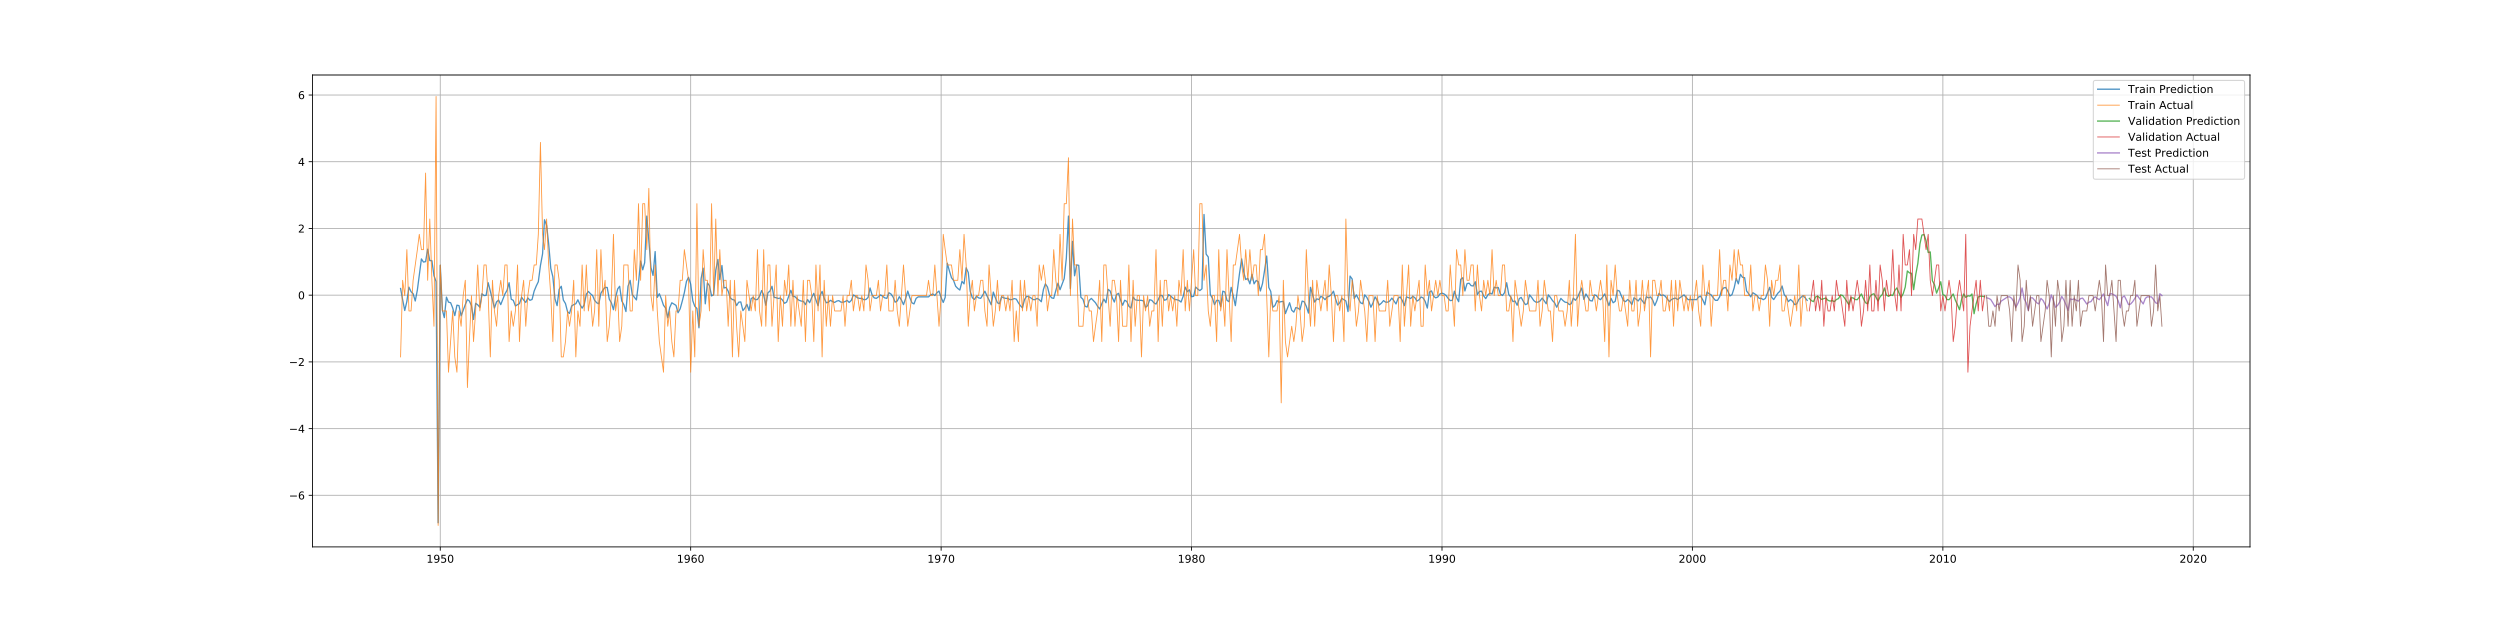 <?xml version="1.0" encoding="utf-8" standalone="no"?>
<!DOCTYPE svg PUBLIC "-//W3C//DTD SVG 1.1//EN"
  "http://www.w3.org/Graphics/SVG/1.1/DTD/svg11.dtd">
<!-- Created with matplotlib (https://matplotlib.org/) -->
<svg height="576pt" version="1.1" viewBox="0 0 2304 576" width="2304pt" xmlns="http://www.w3.org/2000/svg" xmlns:xlink="http://www.w3.org/1999/xlink">
 <defs>
  <style type="text/css">
*{stroke-linecap:butt;stroke-linejoin:round;}
  </style>
 </defs>
 <g id="figure_1">
  <g id="patch_1">
   <path d="M 0 576 
L 2304 576 
L 2304 0 
L 0 0 
z
" style="fill:#ffffff;"/>
  </g>
  <g id="axes_1">
   <g id="patch_2">
    <path d="M 288 504 
L 2073.6 504 
L 2073.6 69.12 
L 288 69.12 
z
" style="fill:#ffffff;"/>
   </g>
   <g id="matplotlib.axis_1">
    <g id="xtick_1">
     <g id="line2d_1">
      <path clip-path="url(#p593c16f614)" d="M 405.75 504 
L 405.75 69.12 
" style="fill:none;stroke:#b0b0b0;stroke-linecap:square;stroke-width:0.8;"/>
     </g>
     <g id="line2d_2">
      <defs>
       <path d="M 0 0 
L 0 3.5 
" id="mdedaa74d44" style="stroke:#000000;stroke-width:0.8;"/>
      </defs>
      <g>
       <use style="stroke:#000000;stroke-width:0.8;" x="405.75" xlink:href="#mdedaa74d44" y="504"/>
      </g>
     </g>
     <g id="text_1">
      <!-- 1950 -->
      <defs>
       <path d="M 12.406 8.297 
L 28.516 8.297 
L 28.516 63.922 
L 10.984 60.406 
L 10.984 69.391 
L 28.422 72.906 
L 38.281 72.906 
L 38.281 8.297 
L 54.391 8.297 
L 54.391 0 
L 12.406 0 
z
" id="DejaVuSans-49"/>
       <path d="M 10.984 1.516 
L 10.984 10.5 
Q 14.703 8.734 18.5 7.812 
Q 22.312 6.891 25.984 6.891 
Q 35.75 6.891 40.891 13.453 
Q 46.047 20.016 46.781 33.406 
Q 43.953 29.203 39.594 26.953 
Q 35.25 24.703 29.984 24.703 
Q 19.047 24.703 12.672 31.312 
Q 6.297 37.938 6.297 49.422 
Q 6.297 60.641 12.938 67.422 
Q 19.578 74.219 30.609 74.219 
Q 43.266 74.219 49.922 64.516 
Q 56.594 54.828 56.594 36.375 
Q 56.594 19.141 48.406 8.859 
Q 40.234 -1.422 26.422 -1.422 
Q 22.703 -1.422 18.891 -0.688 
Q 15.094 0.047 10.984 1.516 
z
M 30.609 32.422 
Q 37.25 32.422 41.125 36.953 
Q 45.016 41.5 45.016 49.422 
Q 45.016 57.281 41.125 61.844 
Q 37.25 66.406 30.609 66.406 
Q 23.969 66.406 20.094 61.844 
Q 16.219 57.281 16.219 49.422 
Q 16.219 41.5 20.094 36.953 
Q 23.969 32.422 30.609 32.422 
z
" id="DejaVuSans-57"/>
       <path d="M 10.797 72.906 
L 49.516 72.906 
L 49.516 64.594 
L 19.828 64.594 
L 19.828 46.734 
Q 21.969 47.469 24.109 47.828 
Q 26.266 48.188 28.422 48.188 
Q 40.625 48.188 47.75 41.5 
Q 54.891 34.812 54.891 23.391 
Q 54.891 11.625 47.562 5.094 
Q 40.234 -1.422 26.906 -1.422 
Q 22.312 -1.422 17.547 -0.641 
Q 12.797 0.141 7.719 1.703 
L 7.719 11.625 
Q 12.109 9.234 16.797 8.062 
Q 21.484 6.891 26.703 6.891 
Q 35.156 6.891 40.078 11.328 
Q 45.016 15.766 45.016 23.391 
Q 45.016 31 40.078 35.438 
Q 35.156 39.891 26.703 39.891 
Q 22.75 39.891 18.812 39.016 
Q 14.891 38.141 10.797 36.281 
z
" id="DejaVuSans-53"/>
       <path d="M 31.781 66.406 
Q 24.172 66.406 20.328 58.906 
Q 16.5 51.422 16.5 36.375 
Q 16.5 21.391 20.328 13.891 
Q 24.172 6.391 31.781 6.391 
Q 39.453 6.391 43.281 13.891 
Q 47.125 21.391 47.125 36.375 
Q 47.125 51.422 43.281 58.906 
Q 39.453 66.406 31.781 66.406 
z
M 31.781 74.219 
Q 44.047 74.219 50.516 64.516 
Q 56.984 54.828 56.984 36.375 
Q 56.984 17.969 50.516 8.266 
Q 44.047 -1.422 31.781 -1.422 
Q 19.531 -1.422 13.062 8.266 
Q 6.594 17.969 6.594 36.375 
Q 6.594 54.828 13.062 64.516 
Q 19.531 74.219 31.781 74.219 
z
" id="DejaVuSans-48"/>
      </defs>
      <g transform="translate(393.025 518.598)scale(0.1 -0.1)">
       <use xlink:href="#DejaVuSans-49"/>
       <use x="63.623" xlink:href="#DejaVuSans-57"/>
       <use x="127.246" xlink:href="#DejaVuSans-53"/>
       <use x="190.869" xlink:href="#DejaVuSans-48"/>
      </g>
     </g>
    </g>
    <g id="xtick_2">
     <g id="line2d_3">
      <path clip-path="url(#p593c16f614)" d="M 636.518 504 
L 636.518 69.12 
" style="fill:none;stroke:#b0b0b0;stroke-linecap:square;stroke-width:0.8;"/>
     </g>
     <g id="line2d_4">
      <g>
       <use style="stroke:#000000;stroke-width:0.8;" x="636.518" xlink:href="#mdedaa74d44" y="504"/>
      </g>
     </g>
     <g id="text_2">
      <!-- 1960 -->
      <defs>
       <path d="M 33.016 40.375 
Q 26.375 40.375 22.484 35.828 
Q 18.609 31.297 18.609 23.391 
Q 18.609 15.531 22.484 10.953 
Q 26.375 6.391 33.016 6.391 
Q 39.656 6.391 43.531 10.953 
Q 47.406 15.531 47.406 23.391 
Q 47.406 31.297 43.531 35.828 
Q 39.656 40.375 33.016 40.375 
z
M 52.594 71.297 
L 52.594 62.312 
Q 48.875 64.062 45.094 64.984 
Q 41.312 65.922 37.594 65.922 
Q 27.828 65.922 22.672 59.328 
Q 17.531 52.734 16.797 39.406 
Q 19.672 43.656 24.016 45.922 
Q 28.375 48.188 33.594 48.188 
Q 44.578 48.188 50.953 41.516 
Q 57.328 34.859 57.328 23.391 
Q 57.328 12.156 50.688 5.359 
Q 44.047 -1.422 33.016 -1.422 
Q 20.359 -1.422 13.672 8.266 
Q 6.984 17.969 6.984 36.375 
Q 6.984 53.656 15.188 63.938 
Q 23.391 74.219 37.203 74.219 
Q 40.922 74.219 44.703 73.484 
Q 48.484 72.75 52.594 71.297 
z
" id="DejaVuSans-54"/>
      </defs>
      <g transform="translate(623.793 518.598)scale(0.1 -0.1)">
       <use xlink:href="#DejaVuSans-49"/>
       <use x="63.623" xlink:href="#DejaVuSans-57"/>
       <use x="127.246" xlink:href="#DejaVuSans-54"/>
       <use x="190.869" xlink:href="#DejaVuSans-48"/>
      </g>
     </g>
    </g>
    <g id="xtick_3">
     <g id="line2d_5">
      <path clip-path="url(#p593c16f614)" d="M 867.349 504 
L 867.349 69.12 
" style="fill:none;stroke:#b0b0b0;stroke-linecap:square;stroke-width:0.8;"/>
     </g>
     <g id="line2d_6">
      <g>
       <use style="stroke:#000000;stroke-width:0.8;" x="867.349" xlink:href="#mdedaa74d44" y="504"/>
      </g>
     </g>
     <g id="text_3">
      <!-- 1970 -->
      <defs>
       <path d="M 8.203 72.906 
L 55.078 72.906 
L 55.078 68.703 
L 28.609 0 
L 18.312 0 
L 43.219 64.594 
L 8.203 64.594 
z
" id="DejaVuSans-55"/>
      </defs>
      <g transform="translate(854.624 518.598)scale(0.1 -0.1)">
       <use xlink:href="#DejaVuSans-49"/>
       <use x="63.623" xlink:href="#DejaVuSans-57"/>
       <use x="127.246" xlink:href="#DejaVuSans-55"/>
       <use x="190.869" xlink:href="#DejaVuSans-48"/>
      </g>
     </g>
    </g>
    <g id="xtick_4">
     <g id="line2d_7">
      <path clip-path="url(#p593c16f614)" d="M 1098.117 504 
L 1098.117 69.12 
" style="fill:none;stroke:#b0b0b0;stroke-linecap:square;stroke-width:0.8;"/>
     </g>
     <g id="line2d_8">
      <g>
       <use style="stroke:#000000;stroke-width:0.8;" x="1098.117" xlink:href="#mdedaa74d44" y="504"/>
      </g>
     </g>
     <g id="text_4">
      <!-- 1980 -->
      <defs>
       <path d="M 31.781 34.625 
Q 24.75 34.625 20.719 30.859 
Q 16.703 27.094 16.703 20.516 
Q 16.703 13.922 20.719 10.156 
Q 24.75 6.391 31.781 6.391 
Q 38.812 6.391 42.859 10.172 
Q 46.922 13.969 46.922 20.516 
Q 46.922 27.094 42.891 30.859 
Q 38.875 34.625 31.781 34.625 
z
M 21.922 38.812 
Q 15.578 40.375 12.031 44.719 
Q 8.5 49.078 8.5 55.328 
Q 8.5 64.062 14.719 69.141 
Q 20.953 74.219 31.781 74.219 
Q 42.672 74.219 48.875 69.141 
Q 55.078 64.062 55.078 55.328 
Q 55.078 49.078 51.531 44.719 
Q 48 40.375 41.703 38.812 
Q 48.828 37.156 52.797 32.312 
Q 56.781 27.484 56.781 20.516 
Q 56.781 9.906 50.312 4.234 
Q 43.844 -1.422 31.781 -1.422 
Q 19.734 -1.422 13.25 4.234 
Q 6.781 9.906 6.781 20.516 
Q 6.781 27.484 10.781 32.312 
Q 14.797 37.156 21.922 38.812 
z
M 18.312 54.391 
Q 18.312 48.734 21.844 45.562 
Q 25.391 42.391 31.781 42.391 
Q 38.141 42.391 41.719 45.562 
Q 45.312 48.734 45.312 54.391 
Q 45.312 60.062 41.719 63.234 
Q 38.141 66.406 31.781 66.406 
Q 25.391 66.406 21.844 63.234 
Q 18.312 60.062 18.312 54.391 
z
" id="DejaVuSans-56"/>
      </defs>
      <g transform="translate(1085.392 518.598)scale(0.1 -0.1)">
       <use xlink:href="#DejaVuSans-49"/>
       <use x="63.623" xlink:href="#DejaVuSans-57"/>
       <use x="127.246" xlink:href="#DejaVuSans-56"/>
       <use x="190.869" xlink:href="#DejaVuSans-48"/>
      </g>
     </g>
    </g>
    <g id="xtick_5">
     <g id="line2d_9">
      <path clip-path="url(#p593c16f614)" d="M 1328.948 504 
L 1328.948 69.12 
" style="fill:none;stroke:#b0b0b0;stroke-linecap:square;stroke-width:0.8;"/>
     </g>
     <g id="line2d_10">
      <g>
       <use style="stroke:#000000;stroke-width:0.8;" x="1328.948" xlink:href="#mdedaa74d44" y="504"/>
      </g>
     </g>
     <g id="text_5">
      <!-- 1990 -->
      <g transform="translate(1316.223 518.598)scale(0.1 -0.1)">
       <use xlink:href="#DejaVuSans-49"/>
       <use x="63.623" xlink:href="#DejaVuSans-57"/>
       <use x="127.246" xlink:href="#DejaVuSans-57"/>
       <use x="190.869" xlink:href="#DejaVuSans-48"/>
      </g>
     </g>
    </g>
    <g id="xtick_6">
     <g id="line2d_11">
      <path clip-path="url(#p593c16f614)" d="M 1559.715 504 
L 1559.715 69.12 
" style="fill:none;stroke:#b0b0b0;stroke-linecap:square;stroke-width:0.8;"/>
     </g>
     <g id="line2d_12">
      <g>
       <use style="stroke:#000000;stroke-width:0.8;" x="1559.715" xlink:href="#mdedaa74d44" y="504"/>
      </g>
     </g>
     <g id="text_6">
      <!-- 2000 -->
      <defs>
       <path d="M 19.188 8.297 
L 53.609 8.297 
L 53.609 0 
L 7.328 0 
L 7.328 8.297 
Q 12.938 14.109 22.625 23.891 
Q 32.328 33.688 34.812 36.531 
Q 39.547 41.844 41.422 45.531 
Q 43.312 49.219 43.312 52.781 
Q 43.312 58.594 39.234 62.25 
Q 35.156 65.922 28.609 65.922 
Q 23.969 65.922 18.812 64.312 
Q 13.672 62.703 7.812 59.422 
L 7.812 69.391 
Q 13.766 71.781 18.938 73 
Q 24.125 74.219 28.422 74.219 
Q 39.75 74.219 46.484 68.547 
Q 53.219 62.891 53.219 53.422 
Q 53.219 48.922 51.531 44.891 
Q 49.859 40.875 45.406 35.406 
Q 44.188 33.984 37.641 27.219 
Q 31.109 20.453 19.188 8.297 
z
" id="DejaVuSans-50"/>
      </defs>
      <g transform="translate(1546.99 518.598)scale(0.1 -0.1)">
       <use xlink:href="#DejaVuSans-50"/>
       <use x="63.623" xlink:href="#DejaVuSans-48"/>
       <use x="127.246" xlink:href="#DejaVuSans-48"/>
       <use x="190.869" xlink:href="#DejaVuSans-48"/>
      </g>
     </g>
    </g>
    <g id="xtick_7">
     <g id="line2d_13">
      <path clip-path="url(#p593c16f614)" d="M 1790.546 504 
L 1790.546 69.12 
" style="fill:none;stroke:#b0b0b0;stroke-linecap:square;stroke-width:0.8;"/>
     </g>
     <g id="line2d_14">
      <g>
       <use style="stroke:#000000;stroke-width:0.8;" x="1790.546" xlink:href="#mdedaa74d44" y="504"/>
      </g>
     </g>
     <g id="text_7">
      <!-- 2010 -->
      <g transform="translate(1777.821 518.598)scale(0.1 -0.1)">
       <use xlink:href="#DejaVuSans-50"/>
       <use x="63.623" xlink:href="#DejaVuSans-48"/>
       <use x="127.246" xlink:href="#DejaVuSans-49"/>
       <use x="190.869" xlink:href="#DejaVuSans-48"/>
      </g>
     </g>
    </g>
    <g id="xtick_8">
     <g id="line2d_15">
      <path clip-path="url(#p593c16f614)" d="M 2021.314 504 
L 2021.314 69.12 
" style="fill:none;stroke:#b0b0b0;stroke-linecap:square;stroke-width:0.8;"/>
     </g>
     <g id="line2d_16">
      <g>
       <use style="stroke:#000000;stroke-width:0.8;" x="2021.314" xlink:href="#mdedaa74d44" y="504"/>
      </g>
     </g>
     <g id="text_8">
      <!-- 2020 -->
      <g transform="translate(2008.589 518.598)scale(0.1 -0.1)">
       <use xlink:href="#DejaVuSans-50"/>
       <use x="63.623" xlink:href="#DejaVuSans-48"/>
       <use x="127.246" xlink:href="#DejaVuSans-50"/>
       <use x="190.869" xlink:href="#DejaVuSans-48"/>
      </g>
     </g>
    </g>
   </g>
   <g id="matplotlib.axis_2">
    <g id="ytick_1">
     <g id="line2d_17">
      <path clip-path="url(#p593c16f614)" d="M 288 456.494 
L 2073.6 456.494 
" style="fill:none;stroke:#b0b0b0;stroke-linecap:square;stroke-width:0.8;"/>
     </g>
     <g id="line2d_18">
      <defs>
       <path d="M 0 0 
L -3.5 0 
" id="m5a05f356fc" style="stroke:#000000;stroke-width:0.8;"/>
      </defs>
      <g>
       <use style="stroke:#000000;stroke-width:0.8;" x="288" xlink:href="#m5a05f356fc" y="456.494"/>
      </g>
     </g>
     <g id="text_9">
      <!-- −6 -->
      <defs>
       <path d="M 10.594 35.5 
L 73.188 35.5 
L 73.188 27.203 
L 10.594 27.203 
z
" id="DejaVuSans-8722"/>
      </defs>
      <g transform="translate(266.258 460.293)scale(0.1 -0.1)">
       <use xlink:href="#DejaVuSans-8722"/>
       <use x="83.789" xlink:href="#DejaVuSans-54"/>
      </g>
     </g>
    </g>
    <g id="ytick_2">
     <g id="line2d_19">
      <path clip-path="url(#p593c16f614)" d="M 288 395.004 
L 2073.6 395.004 
" style="fill:none;stroke:#b0b0b0;stroke-linecap:square;stroke-width:0.8;"/>
     </g>
     <g id="line2d_20">
      <g>
       <use style="stroke:#000000;stroke-width:0.8;" x="288" xlink:href="#m5a05f356fc" y="395.004"/>
      </g>
     </g>
     <g id="text_10">
      <!-- −4 -->
      <defs>
       <path d="M 37.797 64.312 
L 12.891 25.391 
L 37.797 25.391 
z
M 35.203 72.906 
L 47.609 72.906 
L 47.609 25.391 
L 58.016 25.391 
L 58.016 17.188 
L 47.609 17.188 
L 47.609 0 
L 37.797 0 
L 37.797 17.188 
L 4.891 17.188 
L 4.891 26.703 
z
" id="DejaVuSans-52"/>
      </defs>
      <g transform="translate(266.258 398.803)scale(0.1 -0.1)">
       <use xlink:href="#DejaVuSans-8722"/>
       <use x="83.789" xlink:href="#DejaVuSans-52"/>
      </g>
     </g>
    </g>
    <g id="ytick_3">
     <g id="line2d_21">
      <path clip-path="url(#p593c16f614)" d="M 288 333.514 
L 2073.6 333.514 
" style="fill:none;stroke:#b0b0b0;stroke-linecap:square;stroke-width:0.8;"/>
     </g>
     <g id="line2d_22">
      <g>
       <use style="stroke:#000000;stroke-width:0.8;" x="288" xlink:href="#m5a05f356fc" y="333.514"/>
      </g>
     </g>
     <g id="text_11">
      <!-- −2 -->
      <g transform="translate(266.258 337.314)scale(0.1 -0.1)">
       <use xlink:href="#DejaVuSans-8722"/>
       <use x="83.789" xlink:href="#DejaVuSans-50"/>
      </g>
     </g>
    </g>
    <g id="ytick_4">
     <g id="line2d_23">
      <path clip-path="url(#p593c16f614)" d="M 288 272.025 
L 2073.6 272.025 
" style="fill:none;stroke:#b0b0b0;stroke-linecap:square;stroke-width:0.8;"/>
     </g>
     <g id="line2d_24">
      <g>
       <use style="stroke:#000000;stroke-width:0.8;" x="288" xlink:href="#m5a05f356fc" y="272.025"/>
      </g>
     </g>
     <g id="text_12">
      <!-- 0 -->
      <g transform="translate(274.637 275.824)scale(0.1 -0.1)">
       <use xlink:href="#DejaVuSans-48"/>
      </g>
     </g>
    </g>
    <g id="ytick_5">
     <g id="line2d_25">
      <path clip-path="url(#p593c16f614)" d="M 288 210.535 
L 2073.6 210.535 
" style="fill:none;stroke:#b0b0b0;stroke-linecap:square;stroke-width:0.8;"/>
     </g>
     <g id="line2d_26">
      <g>
       <use style="stroke:#000000;stroke-width:0.8;" x="288" xlink:href="#m5a05f356fc" y="210.535"/>
      </g>
     </g>
     <g id="text_13">
      <!-- 2 -->
      <g transform="translate(274.637 214.334)scale(0.1 -0.1)">
       <use xlink:href="#DejaVuSans-50"/>
      </g>
     </g>
    </g>
    <g id="ytick_6">
     <g id="line2d_27">
      <path clip-path="url(#p593c16f614)" d="M 288 149.045 
L 2073.6 149.045 
" style="fill:none;stroke:#b0b0b0;stroke-linecap:square;stroke-width:0.8;"/>
     </g>
     <g id="line2d_28">
      <g>
       <use style="stroke:#000000;stroke-width:0.8;" x="288" xlink:href="#m5a05f356fc" y="149.045"/>
      </g>
     </g>
     <g id="text_14">
      <!-- 4 -->
      <g transform="translate(274.637 152.845)scale(0.1 -0.1)">
       <use xlink:href="#DejaVuSans-52"/>
      </g>
     </g>
    </g>
    <g id="ytick_7">
     <g id="line2d_29">
      <path clip-path="url(#p593c16f614)" d="M 288 87.556 
L 2073.6 87.556 
" style="fill:none;stroke:#b0b0b0;stroke-linecap:square;stroke-width:0.8;"/>
     </g>
     <g id="line2d_30">
      <g>
       <use style="stroke:#000000;stroke-width:0.8;" x="288" xlink:href="#m5a05f356fc" y="87.556"/>
      </g>
     </g>
     <g id="text_15">
      <!-- 6 -->
      <g transform="translate(274.637 91.355)scale(0.1 -0.1)">
       <use xlink:href="#DejaVuSans-54"/>
      </g>
     </g>
    </g>
   </g>
   <g id="line2d_31">
    <path clip-path="url(#p593c16f614)" d="M 369.164 265.866 
L 371.059 276.199 
L 373.018 286.138 
L 374.977 277.713 
L 376.873 264.635 
L 378.832 268.826 
L 380.727 270.685 
L 382.686 277.397 
L 384.645 267.216 
L 388.373 238.629 
L 390.269 241.508 
L 392.228 241.129 
L 394.123 229.661 
L 396.082 240.124 
L 398.041 240.291 
L 399.937 254.054 
L 401.896 259.491 
L 403.791 481.755 
L 405.75 244.48 
L 407.709 285.931 
L 409.478 292.719 
L 411.437 273.812 
L 413.333 278.476 
L 415.292 278.962 
L 417.188 283.803 
L 419.146 290.854 
L 421.105 281.244 
L 423.001 281.662 
L 424.96 291.078 
L 428.814 280.739 
L 430.773 275.99 
L 432.543 277.392 
L 434.501 281.693 
L 436.397 294.423 
L 438.356 279.527 
L 440.252 280.938 
L 442.211 283.142 
L 444.169 270.721 
L 446.065 272.398 
L 448.024 272.219 
L 449.92 260.563 
L 453.837 276.195 
L 455.67 283.884 
L 457.629 278.196 
L 459.524 276.553 
L 461.483 280.739 
L 465.338 270.926 
L 467.297 267.526 
L 469.192 260.563 
L 471.151 275.783 
L 473.047 276.782 
L 475.006 282.021 
L 476.965 280.729 
L 478.734 279.828 
L 480.693 273.92 
L 482.589 276.531 
L 484.547 278.741 
L 486.443 274.573 
L 488.402 276.776 
L 490.361 275.99 
L 492.257 268.346 
L 494.215 263.575 
L 496.111 259.647 
L 498.07 244.701 
L 500.029 233.955 
L 501.798 202.546 
L 503.757 207.631 
L 505.653 224.68 
L 507.612 247.424 
L 509.507 255.044 
L 511.466 275.412 
L 513.425 281.692 
L 515.321 266.639 
L 517.28 263.837 
L 519.175 276.502 
L 521.134 279.753 
L 523.093 287.43 
L 524.862 288.851 
L 526.821 282.021 
L 528.717 280.729 
L 530.676 279.935 
L 532.571 276.293 
L 534.53 280.787 
L 536.489 283.985 
L 538.385 280.878 
L 540.344 271.16 
L 542.239 268.577 
L 544.198 270.721 
L 546.157 272.398 
L 547.99 276.817 
L 549.949 279.046 
L 551.844 279.998 
L 553.803 270.211 
L 555.699 267.234 
L 557.658 264.826 
L 559.617 264.94 
L 561.512 275.741 
L 563.471 279.142 
L 565.367 285.428 
L 567.326 274.015 
L 569.284 266.244 
L 571.054 263.829 
L 573.013 277.358 
L 574.908 280.763 
L 576.867 287.136 
L 578.763 263.837 
L 580.722 258.399 
L 582.681 271.481 
L 586.535 276.395 
L 588.431 260.758 
L 590.39 240.605 
L 592.349 248.655 
L 594.118 242.134 
L 596.077 199.164 
L 597.972 221.726 
L 599.931 246.675 
L 601.827 253.844 
L 603.786 231.876 
L 605.745 274.079 
L 607.64 270.721 
L 609.599 275.67 
L 611.495 281.416 
L 613.454 283.844 
L 615.413 292.865 
L 617.182 283.494 
L 619.141 279.046 
L 622.995 281.416 
L 624.891 288.226 
L 626.85 284.569 
L 628.809 277.397 
L 630.705 269.67 
L 632.663 259.286 
L 634.559 255.62 
L 636.518 261.849 
L 638.477 277.185 
L 640.309 282.283 
L 642.268 284.262 
L 644.164 302.086 
L 646.123 256.866 
L 648.018 247.132 
L 649.977 279.998 
L 651.936 260.758 
L 653.832 263.232 
L 655.791 272.735 
L 657.686 271.411 
L 659.645 249.1 
L 661.604 239.134 
L 663.374 257.764 
L 665.332 244.693 
L 667.228 265.356 
L 669.187 264.94 
L 671.083 268.346 
L 673.042 274.568 
L 675 276.076 
L 676.896 276.496 
L 678.855 281.636 
L 680.751 278.495 
L 682.709 278.258 
L 684.668 286.256 
L 686.438 283.985 
L 688.397 280.522 
L 690.292 286.227 
L 692.251 275.202 
L 694.147 274.111 
L 696.106 276.204 
L 698.065 276.028 
L 699.96 273.076 
L 701.919 267.779 
L 703.815 271.863 
L 705.774 281.347 
L 707.732 269.702 
L 709.502 268.405 
L 711.461 263.837 
L 713.356 273.97 
L 715.315 274.379 
L 717.211 275.088 
L 719.17 274.661 
L 721.129 276.53 
L 723.024 279.534 
L 724.983 278.382 
L 728.838 267.526 
L 730.797 273.088 
L 732.629 273.396 
L 734.588 275.414 
L 736.484 276.776 
L 738.443 277.483 
L 740.338 277.67 
L 742.297 280.75 
L 744.256 276.084 
L 746.152 278.965 
L 748.111 274.099 
L 750.006 270.334 
L 751.965 276.452 
L 753.924 281.692 
L 755.693 272.403 
L 757.652 268.577 
L 759.548 274.885 
L 761.507 279.037 
L 763.402 278.495 
L 765.361 276.776 
L 767.32 277.948 
L 769.216 278.74 
L 771.175 277.483 
L 773.07 277.04 
L 775.029 278.476 
L 776.988 278.476 
L 778.757 277.991 
L 780.716 276.817 
L 782.612 278.74 
L 784.571 276.819 
L 786.466 271.82 
L 788.425 272.988 
L 790.384 274.514 
L 792.28 274.978 
L 794.239 275.004 
L 796.134 276.204 
L 798.093 276.028 
L 800.052 274.079 
L 801.822 265.383 
L 803.78 271.996 
L 805.676 274.514 
L 807.635 274.978 
L 809.531 273.58 
L 811.489 271.82 
L 813.448 272.988 
L 815.344 274.514 
L 817.303 274.978 
L 819.199 269.776 
L 821.157 270.975 
L 823.116 273.812 
L 824.949 278.476 
L 826.908 277.397 
L 828.803 273.44 
L 830.762 276.553 
L 832.658 280.739 
L 834.617 275.088 
L 836.576 268.23 
L 838.471 274.286 
L 840.43 279.046 
L 842.326 280.106 
L 844.285 274.978 
L 846.244 273.58 
L 855.722 273.58 
L 857.681 271.82 
L 859.64 270.926 
L 861.536 272.349 
L 863.494 269.776 
L 865.39 268.23 
L 867.349 274.286 
L 869.308 278.74 
L 871.077 274.015 
L 873.036 242.626 
L 874.932 249.599 
L 876.891 255.952 
L 878.786 258.399 
L 880.745 263.837 
L 882.704 265.866 
L 884.6 267.289 
L 886.559 259.286 
L 888.454 261.601 
L 890.413 246.832 
L 892.372 251.233 
L 894.141 268.369 
L 896.1 274.379 
L 897.996 275.99 
L 899.955 272.988 
L 901.85 274.514 
L 903.809 274.978 
L 905.768 271.82 
L 907.664 268.346 
L 909.623 272.735 
L 911.518 276.553 
L 913.477 280.878 
L 915.436 269.185 
L 917.269 274.286 
L 919.227 279.046 
L 921.123 279.935 
L 923.082 273.44 
L 924.978 274.514 
L 926.937 274.978 
L 928.895 275.004 
L 930.791 276.204 
L 932.75 276.028 
L 934.646 275.188 
L 936.605 275.663 
L 938.563 279.11 
L 940.333 281.666 
L 942.292 283.678 
L 944.187 276.08 
L 946.146 273.098 
L 948.042 273.44 
L 950.001 274.514 
L 951.96 276.028 
L 953.855 276.204 
L 955.814 274.978 
L 957.71 276.094 
L 959.669 278.083 
L 961.628 266.733 
L 963.397 261.573 
L 965.356 264.498 
L 967.251 271.996 
L 969.21 274.514 
L 971.106 274.978 
L 973.065 267.614 
L 975.024 260.979 
L 976.919 266.991 
L 980.774 256.705 
L 982.733 237.916 
L 984.692 199.164 
L 986.461 265.947 
L 988.42 222.435 
L 990.316 254.155 
L 992.274 244.158 
L 994.17 244.519 
L 996.129 273.97 
L 998.088 275.806 
L 999.984 282.28 
L 1001.942 282.975 
L 1003.838 276.82 
L 1005.797 275.004 
L 1009.588 278.997 
L 1011.547 282.299 
L 1013.443 284.762 
L 1015.402 279.935 
L 1017.297 275.663 
L 1019.256 279.03 
L 1021.215 266.639 
L 1023.111 268.158 
L 1025.07 274.286 
L 1026.965 278.382 
L 1028.924 271.577 
L 1030.883 270.334 
L 1032.652 276.452 
L 1034.611 281.308 
L 1036.507 276.71 
L 1038.466 277.808 
L 1040.362 282.28 
L 1042.32 283.911 
L 1044.279 273.797 
L 1046.175 276.252 
L 1048.134 276.71 
L 1051.988 276.819 
L 1053.947 277.411 
L 1055.717 283.194 
L 1057.675 281.626 
L 1059.571 276.204 
L 1061.53 276.817 
L 1063.426 279.046 
L 1065.385 280.229 
L 1067.343 276.395 
L 1069.239 272.05 
L 1071.198 272.577 
L 1073.094 276.71 
L 1075.053 276.076 
L 1077.011 271.577 
L 1078.781 272.735 
L 1080.74 274.514 
L 1082.635 276.028 
L 1084.594 276.204 
L 1086.49 276.817 
L 1088.449 278.382 
L 1090.408 273.168 
L 1092.303 264.635 
L 1094.262 268.826 
L 1096.158 267.103 
L 1098.117 273.44 
L 1100.076 273.098 
L 1101.908 264.545 
L 1103.867 266.414 
L 1105.763 267.822 
L 1107.721 266.167 
L 1109.617 197.69 
L 1111.576 234.184 
L 1113.535 236.864 
L 1115.431 271.487 
L 1117.389 274.889 
L 1119.285 280.739 
L 1121.244 276.819 
L 1123.203 276.883 
L 1124.972 282.478 
L 1126.931 268.35 
L 1128.827 269.109 
L 1130.786 276.817 
L 1132.681 278.062 
L 1134.64 264.826 
L 1136.599 272.863 
L 1138.495 281.692 
L 1142.349 251.88 
L 1144.308 238.629 
L 1146.267 250.838 
L 1148.036 257.601 
L 1149.995 256.519 
L 1151.891 261.601 
L 1153.85 252.825 
L 1155.745 261.601 
L 1157.704 258.478 
L 1159.663 259.647 
L 1161.559 268.158 
L 1163.518 261.383 
L 1165.413 249.316 
L 1167.372 235.957 
L 1169.331 264.922 
L 1171.1 268.533 
L 1173.059 283.194 
L 1174.955 281.626 
L 1176.914 277.04 
L 1178.81 278.476 
L 1180.768 277.991 
L 1182.727 277.7 
L 1184.623 289.013 
L 1188.478 279.003 
L 1190.436 285.901 
L 1192.395 287.646 
L 1194.228 283.464 
L 1196.187 283.969 
L 1198.082 285.428 
L 1200.041 277.483 
L 1201.937 278.101 
L 1203.896 282.299 
L 1205.855 288.521 
L 1207.75 264.826 
L 1211.605 278.382 
L 1213.564 275.414 
L 1215.523 276.076 
L 1217.292 273.168 
L 1219.251 274.111 
L 1221.146 276.204 
L 1223.105 273.683 
L 1225.001 272.988 
L 1226.96 271.489 
L 1228.919 268.346 
L 1230.814 275.412 
L 1232.773 281.099 
L 1234.669 279.117 
L 1236.628 275.004 
L 1240.356 277.358 
L 1242.315 287.136 
L 1244.211 254.427 
L 1246.169 257.165 
L 1248.065 275.188 
L 1250.024 271.758 
L 1253.879 279.046 
L 1255.837 279.935 
L 1257.733 271.758 
L 1259.692 274.111 
L 1261.651 278.101 
L 1263.42 283.156 
L 1265.379 279.117 
L 1267.275 273.58 
L 1269.234 276.883 
L 1271.129 281.099 
L 1273.088 279.395 
L 1275.047 277.04 
L 1276.943 278.476 
L 1278.902 278.476 
L 1280.797 277.397 
L 1282.756 274.729 
L 1284.715 277.365 
L 1286.547 280.106 
L 1288.506 274.978 
L 1290.402 273.58 
L 1292.361 276.883 
L 1294.257 281.692 
L 1296.215 273.591 
L 1300.07 275.088 
L 1302.029 273.088 
L 1303.925 274.379 
L 1305.883 277.483 
L 1307.842 276.204 
L 1309.612 273.683 
L 1311.57 274.573 
L 1313.466 277.808 
L 1315.425 283.911 
L 1317.321 269.185 
L 1319.28 268.109 
L 1321.238 272.988 
L 1323.134 274.514 
L 1325.093 273.683 
L 1326.989 270.926 
L 1328.948 270.146 
L 1330.906 270.926 
L 1332.676 272.349 
L 1334.635 275.004 
L 1336.53 277.04 
L 1338.489 276.796 
L 1340.385 268.346 
L 1342.344 274.286 
L 1344.303 278.062 
L 1346.198 257.384 
L 1348.157 255.952 
L 1350.053 268.158 
L 1352.012 261.383 
L 1353.971 260.979 
L 1355.74 263.232 
L 1357.699 263.575 
L 1359.594 259.647 
L 1361.553 271.481 
L 1363.449 268.577 
L 1365.408 268.346 
L 1367.367 272.741 
L 1369.262 275.188 
L 1371.221 271.758 
L 1373.117 270.146 
L 1375.076 270.926 
L 1377.035 264.635 
L 1378.867 265.356 
L 1380.826 264.94 
L 1382.722 270.926 
L 1384.681 272.349 
L 1386.576 269.776 
L 1388.535 260.563 
L 1390.494 271.481 
L 1392.39 273.812 
L 1394.349 277.991 
L 1396.244 277.358 
L 1398.203 281.308 
L 1400.162 275.202 
L 1401.931 274.111 
L 1403.89 277.67 
L 1405.786 280.729 
L 1407.745 279.935 
L 1409.64 271.758 
L 1411.599 274.111 
L 1413.558 277.04 
L 1415.454 278.476 
L 1417.413 278.476 
L 1419.308 277.397 
L 1421.267 274.729 
L 1423.226 277.365 
L 1424.995 279.935 
L 1426.954 271.758 
L 1428.85 274.111 
L 1430.809 277.04 
L 1432.705 278.997 
L 1434.663 283.156 
L 1438.518 275.004 
L 1440.477 277.04 
L 1442.373 278.476 
L 1444.331 278.813 
L 1446.29 280.729 
L 1448.06 279.935 
L 1450.018 274.729 
L 1451.914 276.776 
L 1453.873 274.015 
L 1455.769 269.549 
L 1457.728 265.44 
L 1459.686 275.99 
L 1461.582 270.926 
L 1465.437 277.04 
L 1467.396 277.397 
L 1469.354 271.758 
L 1471.187 272.349 
L 1473.146 275.004 
L 1475.041 276.204 
L 1477 273.683 
L 1478.896 270.926 
L 1482.814 281.692 
L 1484.709 274.983 
L 1486.668 279.037 
L 1488.564 277.713 
L 1490.523 267.526 
L 1492.482 268.23 
L 1494.251 272.741 
L 1496.21 277.04 
L 1498.106 277.991 
L 1500.064 276.028 
L 1501.96 277.67 
L 1503.919 280.75 
L 1505.878 274.45 
L 1507.774 275.668 
L 1509.732 277.397 
L 1511.628 274.729 
L 1515.546 279.935 
L 1517.315 273.44 
L 1519.274 274.514 
L 1521.17 273.683 
L 1523.129 276.558 
L 1525.024 281.636 
L 1526.983 277.079 
L 1528.942 270.334 
L 1530.838 272.349 
L 1532.797 271.82 
L 1534.692 272.988 
L 1536.651 275.668 
L 1538.61 277.991 
L 1540.379 276.028 
L 1542.338 275.188 
L 1544.234 274.729 
L 1546.193 276.076 
L 1548.088 274.45 
L 1552.006 271.758 
L 1553.902 274.111 
L 1555.861 276.204 
L 1557.756 276.028 
L 1559.715 276.204 
L 1561.674 276.028 
L 1563.507 276.204 
L 1565.466 273.683 
L 1567.361 272.988 
L 1569.32 276.553 
L 1571.216 280.878 
L 1573.175 269.185 
L 1575.134 270.702 
L 1577.029 271.82 
L 1578.988 274.573 
L 1580.884 276.776 
L 1582.843 276.819 
L 1584.801 273.58 
L 1586.571 267.614 
L 1588.53 265.356 
L 1590.425 264.94 
L 1592.384 268.346 
L 1594.28 272.735 
L 1596.239 271.489 
L 1598.198 265.383 
L 1600.093 256.519 
L 1602.052 261.601 
L 1603.948 252.825 
L 1605.907 255.62 
L 1607.866 255.952 
L 1609.635 268.158 
L 1611.594 270.702 
L 1613.489 273.58 
L 1615.448 269.776 
L 1617.344 270.975 
L 1619.303 272.398 
L 1621.262 274.978 
L 1623.157 275.004 
L 1625.116 276.204 
L 1627.012 274.978 
L 1630.93 264.771 
L 1632.699 274.008 
L 1634.658 276.076 
L 1638.512 270.146 
L 1640.408 268.346 
L 1642.367 263.575 
L 1644.326 271.487 
L 1646.222 273.812 
L 1648.18 277.991 
L 1650.076 276.028 
L 1652.035 277.67 
L 1653.994 280.729 
L 1655.826 280.106 
L 1657.785 276.028 
L 1659.681 274.079 
L 1661.64 272.556 
L 1663.535 274.379 
L 1665.494 276.819 
L 1665.494 276.819 
" style="fill:none;stroke:#1f77b4;stroke-linecap:square;stroke-opacity:0.8;stroke-width:1.2;"/>
   </g>
   <g id="line2d_32">
    <path clip-path="url(#p593c16f614)" d="M 369.164 328.918 
L 371.059 258.321 
L 373.018 272.441 
L 374.977 230.082 
L 376.873 286.56 
L 378.832 286.56 
L 380.727 258.321 
L 384.645 230.082 
L 386.414 215.963 
L 388.373 230.082 
L 390.269 230.082 
L 392.228 159.485 
L 394.123 258.321 
L 396.082 201.843 
L 398.041 258.321 
L 399.937 300.68 
L 401.896 88.887 
L 403.791 484.233 
L 405.75 244.202 
L 407.709 286.56 
L 411.437 286.56 
L 413.333 343.038 
L 417.188 286.56 
L 419.146 328.918 
L 421.105 343.038 
L 423.001 286.56 
L 424.96 300.68 
L 426.856 272.441 
L 428.814 258.321 
L 430.773 357.157 
L 432.543 314.799 
L 434.501 272.441 
L 436.397 314.799 
L 438.356 286.56 
L 440.252 244.202 
L 442.211 286.56 
L 444.169 272.441 
L 446.065 244.202 
L 448.024 244.202 
L 449.92 272.441 
L 451.879 328.918 
L 453.837 258.321 
L 455.67 286.56 
L 457.629 300.679 
L 459.524 272.441 
L 461.483 258.321 
L 463.379 272.441 
L 465.338 244.202 
L 467.297 244.202 
L 469.192 314.799 
L 471.151 286.56 
L 473.047 300.679 
L 475.006 286.56 
L 476.965 244.202 
L 478.734 314.799 
L 480.693 272.441 
L 482.589 258.321 
L 484.547 300.679 
L 486.443 272.441 
L 488.402 258.321 
L 490.361 258.321 
L 492.257 244.202 
L 494.215 244.202 
L 496.111 215.963 
L 498.07 131.246 
L 500.029 215.963 
L 501.798 230.082 
L 503.757 201.843 
L 505.653 244.202 
L 507.612 272.441 
L 509.507 314.799 
L 511.466 244.202 
L 513.425 244.202 
L 515.321 258.321 
L 517.28 328.918 
L 519.175 328.918 
L 521.134 314.799 
L 523.093 286.56 
L 524.862 300.68 
L 526.821 286.56 
L 528.717 258.321 
L 530.676 328.918 
L 532.571 286.56 
L 534.53 300.679 
L 536.489 244.202 
L 538.385 286.56 
L 540.344 244.202 
L 542.239 286.56 
L 544.198 272.441 
L 546.157 300.679 
L 547.99 286.56 
L 549.949 230.082 
L 551.844 300.679 
L 553.803 230.082 
L 555.699 272.441 
L 557.658 258.321 
L 559.617 314.799 
L 561.512 300.679 
L 563.471 272.441 
L 565.367 215.963 
L 567.326 286.56 
L 569.284 272.441 
L 571.054 314.799 
L 573.013 300.679 
L 574.908 244.202 
L 578.763 244.202 
L 580.722 286.56 
L 582.681 286.56 
L 584.576 230.082 
L 586.535 258.321 
L 588.431 187.724 
L 590.39 258.321 
L 592.349 187.724 
L 594.118 187.724 
L 596.077 230.082 
L 597.972 173.604 
L 599.931 272.441 
L 601.827 286.56 
L 603.786 244.202 
L 605.745 286.56 
L 607.64 314.799 
L 611.495 343.038 
L 613.454 272.441 
L 615.413 300.679 
L 617.182 286.56 
L 619.141 314.799 
L 621.037 328.918 
L 622.995 286.56 
L 624.891 286.56 
L 626.85 258.321 
L 628.809 258.321 
L 630.705 230.082 
L 634.559 258.321 
L 636.518 343.038 
L 638.477 286.56 
L 640.309 328.918 
L 642.268 187.724 
L 644.164 300.68 
L 646.123 286.56 
L 648.018 230.082 
L 649.977 258.321 
L 651.936 258.321 
L 653.832 286.56 
L 655.791 187.724 
L 657.686 272.441 
L 659.645 201.843 
L 661.604 272.441 
L 663.374 230.082 
L 665.332 272.441 
L 667.228 258.321 
L 669.187 258.321 
L 671.083 300.679 
L 673.042 258.321 
L 675 328.918 
L 676.896 258.321 
L 678.855 300.679 
L 680.751 328.918 
L 682.709 286.56 
L 684.668 300.679 
L 686.438 314.799 
L 688.397 258.321 
L 692.251 286.56 
L 694.147 272.441 
L 696.106 286.56 
L 698.065 230.082 
L 699.96 286.56 
L 701.919 300.679 
L 703.815 230.082 
L 705.774 300.679 
L 707.732 244.202 
L 709.502 244.202 
L 711.461 300.68 
L 715.315 244.202 
L 717.211 314.799 
L 719.17 272.441 
L 721.129 300.679 
L 723.024 258.321 
L 724.983 272.441 
L 726.879 244.202 
L 728.838 300.679 
L 730.797 258.321 
L 732.629 300.679 
L 734.588 272.441 
L 738.443 300.68 
L 740.338 258.321 
L 742.297 314.799 
L 744.256 258.321 
L 746.152 258.321 
L 748.111 272.441 
L 750.006 314.799 
L 751.965 244.202 
L 753.924 286.56 
L 755.693 244.202 
L 757.652 328.918 
L 759.548 258.321 
L 761.507 300.68 
L 763.402 272.441 
L 765.361 300.679 
L 767.32 272.441 
L 769.216 286.56 
L 775.029 286.56 
L 776.988 272.441 
L 778.757 300.679 
L 780.716 272.441 
L 782.612 272.441 
L 784.571 258.321 
L 786.466 286.56 
L 788.425 272.441 
L 790.384 272.441 
L 792.28 286.56 
L 794.239 272.441 
L 796.134 286.56 
L 798.093 244.202 
L 800.052 258.321 
L 801.822 286.56 
L 803.78 272.441 
L 807.635 272.441 
L 809.531 258.321 
L 811.489 286.56 
L 813.448 272.441 
L 815.344 272.441 
L 817.303 244.202 
L 819.199 286.56 
L 823.116 286.56 
L 824.949 258.321 
L 826.908 286.56 
L 828.803 300.679 
L 832.658 244.202 
L 836.576 300.679 
L 840.43 272.441 
L 853.826 272.441 
L 855.722 258.321 
L 857.681 272.441 
L 859.64 272.441 
L 861.536 244.202 
L 865.39 300.679 
L 867.349 272.441 
L 869.308 215.963 
L 871.077 230.082 
L 873.036 244.202 
L 876.891 244.202 
L 878.786 258.321 
L 882.704 258.321 
L 884.6 230.082 
L 886.559 258.321 
L 888.454 215.963 
L 890.413 244.202 
L 892.372 300.679 
L 894.141 272.441 
L 896.1 258.321 
L 897.996 286.56 
L 899.955 272.441 
L 901.85 272.441 
L 903.809 258.321 
L 905.768 258.321 
L 907.664 286.56 
L 909.623 300.679 
L 911.518 244.202 
L 915.436 300.679 
L 917.269 286.56 
L 919.227 258.321 
L 921.123 286.56 
L 923.082 272.441 
L 924.978 272.441 
L 926.937 286.56 
L 928.895 272.441 
L 930.791 286.56 
L 932.75 258.321 
L 934.646 314.799 
L 936.605 286.56 
L 938.563 314.799 
L 940.333 258.321 
L 942.292 286.56 
L 944.187 258.321 
L 946.146 286.56 
L 948.042 272.441 
L 950.001 286.56 
L 951.96 272.441 
L 953.855 272.441 
L 955.814 300.68 
L 957.71 244.202 
L 959.669 258.321 
L 961.628 244.202 
L 963.397 258.321 
L 965.356 286.56 
L 967.251 272.441 
L 969.21 272.441 
L 971.106 230.082 
L 973.065 258.321 
L 975.024 272.441 
L 976.919 215.963 
L 978.878 258.321 
L 980.774 187.724 
L 982.733 187.724 
L 984.692 145.365 
L 986.461 272.441 
L 988.42 201.843 
L 990.316 244.202 
L 992.274 244.202 
L 994.17 300.679 
L 998.088 300.68 
L 999.984 272.441 
L 1001.942 272.441 
L 1003.838 286.56 
L 1005.797 286.56 
L 1007.756 314.799 
L 1009.588 300.68 
L 1011.547 286.56 
L 1013.443 258.321 
L 1015.402 314.799 
L 1017.297 244.202 
L 1019.256 244.202 
L 1023.111 300.68 
L 1025.07 258.321 
L 1026.965 258.321 
L 1028.924 272.441 
L 1030.883 314.799 
L 1032.652 258.321 
L 1034.611 300.679 
L 1038.466 300.679 
L 1040.362 244.202 
L 1042.32 314.799 
L 1044.279 258.321 
L 1046.175 300.679 
L 1048.134 272.441 
L 1050.03 272.441 
L 1051.988 328.918 
L 1053.947 272.441 
L 1055.717 286.56 
L 1057.675 272.441 
L 1059.571 300.68 
L 1061.53 286.56 
L 1063.426 286.56 
L 1065.385 230.082 
L 1067.343 314.799 
L 1069.239 258.321 
L 1071.198 300.679 
L 1073.094 258.321 
L 1075.053 258.321 
L 1077.011 286.56 
L 1078.781 272.441 
L 1080.74 286.56 
L 1082.635 272.441 
L 1084.594 300.68 
L 1086.49 258.321 
L 1088.449 272.441 
L 1090.408 230.082 
L 1092.303 286.56 
L 1094.262 258.321 
L 1096.158 286.56 
L 1100.076 230.082 
L 1101.908 272.441 
L 1103.867 272.441 
L 1105.763 187.724 
L 1107.721 187.724 
L 1109.617 258.321 
L 1111.576 244.202 
L 1113.535 286.56 
L 1115.431 300.679 
L 1117.389 272.441 
L 1119.285 272.441 
L 1121.244 314.799 
L 1123.203 230.082 
L 1124.972 286.56 
L 1126.931 272.441 
L 1128.827 300.68 
L 1130.786 230.082 
L 1134.64 314.799 
L 1136.599 244.202 
L 1138.495 244.202 
L 1142.349 215.963 
L 1144.308 244.202 
L 1146.267 258.321 
L 1148.036 230.082 
L 1149.995 258.321 
L 1151.891 230.082 
L 1153.85 258.321 
L 1155.745 244.201 
L 1157.704 244.202 
L 1159.663 272.441 
L 1161.559 230.082 
L 1163.518 230.082 
L 1165.413 215.963 
L 1169.331 328.919 
L 1171.1 272.441 
L 1173.059 286.56 
L 1176.914 286.56 
L 1178.81 272.441 
L 1180.768 371.277 
L 1182.727 258.321 
L 1184.623 314.799 
L 1186.582 328.918 
L 1190.436 300.679 
L 1192.395 314.799 
L 1194.228 300.679 
L 1196.187 272.441 
L 1198.082 286.56 
L 1200.041 314.799 
L 1201.937 300.68 
L 1203.896 230.082 
L 1205.855 272.441 
L 1207.75 300.679 
L 1209.709 258.321 
L 1211.605 300.68 
L 1213.564 258.321 
L 1215.523 272.441 
L 1217.292 286.56 
L 1221.146 258.321 
L 1223.105 286.56 
L 1225.001 244.202 
L 1226.96 272.441 
L 1228.919 314.799 
L 1230.814 272.441 
L 1232.773 272.441 
L 1234.669 286.56 
L 1236.628 272.441 
L 1238.587 314.799 
L 1240.356 201.843 
L 1242.315 272.441 
L 1244.211 286.56 
L 1246.169 258.321 
L 1248.065 272.441 
L 1250.024 300.679 
L 1251.983 286.56 
L 1253.879 258.321 
L 1257.733 286.56 
L 1259.692 314.799 
L 1261.651 272.441 
L 1265.379 272.441 
L 1267.275 314.799 
L 1269.234 272.441 
L 1271.129 286.56 
L 1276.943 286.56 
L 1278.902 258.321 
L 1280.797 300.679 
L 1284.715 272.441 
L 1288.506 272.441 
L 1290.402 314.799 
L 1292.361 244.202 
L 1294.257 300.679 
L 1298.174 244.202 
L 1300.07 300.679 
L 1302.029 272.441 
L 1303.925 286.56 
L 1307.842 258.321 
L 1309.612 300.68 
L 1311.57 300.679 
L 1313.466 244.202 
L 1315.425 272.441 
L 1317.321 258.321 
L 1319.28 286.56 
L 1323.134 258.321 
L 1325.093 272.441 
L 1326.989 258.321 
L 1328.948 272.441 
L 1330.906 272.441 
L 1332.676 286.56 
L 1334.635 286.56 
L 1336.53 244.202 
L 1340.385 300.68 
L 1342.344 230.082 
L 1344.303 244.202 
L 1346.198 244.202 
L 1348.157 272.441 
L 1350.053 230.082 
L 1352.012 258.321 
L 1353.971 258.321 
L 1355.74 244.202 
L 1357.699 244.202 
L 1359.594 286.56 
L 1361.553 244.202 
L 1363.449 272.441 
L 1365.408 286.56 
L 1367.367 258.321 
L 1369.262 272.441 
L 1371.221 258.321 
L 1373.117 272.441 
L 1375.076 230.082 
L 1377.035 272.441 
L 1378.867 258.321 
L 1380.826 272.441 
L 1382.722 272.441 
L 1384.681 244.202 
L 1386.576 244.202 
L 1388.535 286.56 
L 1390.494 286.56 
L 1392.39 272.441 
L 1394.349 314.799 
L 1396.244 258.321 
L 1400.162 286.56 
L 1401.931 300.68 
L 1403.89 286.56 
L 1405.786 258.321 
L 1409.64 286.56 
L 1415.454 286.56 
L 1417.413 258.321 
L 1419.308 300.68 
L 1421.267 286.56 
L 1423.226 258.321 
L 1424.995 272.441 
L 1426.954 286.56 
L 1428.85 286.56 
L 1430.809 314.799 
L 1432.705 272.441 
L 1434.663 272.441 
L 1436.622 286.56 
L 1440.477 286.56 
L 1442.373 300.68 
L 1444.331 286.56 
L 1446.29 258.321 
L 1448.06 300.679 
L 1450.018 272.441 
L 1451.914 215.963 
L 1453.873 300.68 
L 1455.769 272.441 
L 1457.728 258.321 
L 1461.582 286.56 
L 1463.541 286.56 
L 1465.437 258.321 
L 1467.396 272.441 
L 1469.354 272.441 
L 1471.187 286.56 
L 1475.041 258.321 
L 1477 272.441 
L 1478.896 314.799 
L 1480.855 244.202 
L 1482.814 328.918 
L 1484.709 258.321 
L 1486.668 272.441 
L 1488.564 244.202 
L 1490.523 272.441 
L 1492.482 286.56 
L 1494.251 286.56 
L 1496.21 272.441 
L 1500.064 300.679 
L 1501.96 258.321 
L 1503.919 286.56 
L 1505.878 286.56 
L 1507.774 258.321 
L 1509.732 300.68 
L 1511.628 286.56 
L 1513.587 258.321 
L 1515.546 286.56 
L 1517.315 272.441 
L 1519.274 258.321 
L 1521.17 328.918 
L 1523.129 258.321 
L 1525.024 258.321 
L 1526.983 272.441 
L 1528.942 272.441 
L 1530.838 258.321 
L 1532.797 286.56 
L 1534.692 286.56 
L 1536.651 272.441 
L 1538.61 286.56 
L 1540.379 258.321 
L 1542.338 300.68 
L 1544.234 258.321 
L 1546.193 286.56 
L 1548.088 258.321 
L 1552.006 286.56 
L 1553.902 272.441 
L 1555.861 286.56 
L 1557.756 272.441 
L 1559.715 286.56 
L 1561.674 272.441 
L 1563.507 258.321 
L 1565.466 286.56 
L 1567.361 300.679 
L 1569.32 244.202 
L 1571.216 272.441 
L 1573.175 272.441 
L 1575.134 258.321 
L 1577.029 300.679 
L 1578.988 272.441 
L 1582.843 272.441 
L 1584.801 230.082 
L 1586.571 272.441 
L 1588.53 258.321 
L 1590.425 258.321 
L 1592.384 286.56 
L 1594.28 244.202 
L 1596.239 258.321 
L 1598.198 230.082 
L 1600.093 258.321 
L 1602.052 230.082 
L 1603.948 244.202 
L 1605.907 244.202 
L 1607.866 272.441 
L 1611.594 272.441 
L 1613.489 244.202 
L 1615.448 286.56 
L 1617.344 272.441 
L 1619.303 272.441 
L 1621.262 286.56 
L 1623.157 272.441 
L 1625.116 272.441 
L 1627.012 244.202 
L 1628.971 258.321 
L 1630.93 300.679 
L 1632.699 258.321 
L 1634.658 272.441 
L 1636.554 258.321 
L 1638.512 258.321 
L 1640.408 244.202 
L 1642.367 286.56 
L 1644.326 286.56 
L 1646.222 272.441 
L 1650.076 300.679 
L 1653.994 272.441 
L 1655.826 286.56 
L 1657.785 244.202 
L 1659.681 300.68 
L 1661.64 272.441 
L 1663.535 272.441 
L 1665.494 286.56 
L 1665.494 286.56 
" style="fill:none;stroke:#ff7f0e;stroke-linecap:square;stroke-opacity:0.8;stroke-width:0.8;"/>
   </g>
   <g id="line2d_33">
    <path clip-path="url(#p593c16f614)" d="M 1667.453 275.004 
L 1669.349 277.04 
L 1671.308 277.991 
L 1673.203 273.683 
L 1675.162 272.988 
L 1677.121 274.514 
L 1678.891 276.028 
L 1680.849 275.188 
L 1682.745 274.729 
L 1684.704 276.776 
L 1686.6 277.483 
L 1688.558 277.04 
L 1690.517 277.991 
L 1692.413 276.028 
L 1694.372 275.188 
L 1696.268 271.758 
L 1698.226 272.349 
L 1700.185 275.004 
L 1701.955 277.67 
L 1703.914 280.75 
L 1705.809 274.45 
L 1707.768 274.514 
L 1709.664 276.028 
L 1711.623 276.204 
L 1713.582 273.683 
L 1715.477 270.926 
L 1717.436 275.462 
L 1719.332 279.046 
L 1721.291 279.935 
L 1723.249 273.44 
L 1725.019 271.489 
L 1726.978 270.721 
L 1728.873 273.812 
L 1730.832 277.397 
L 1732.728 273.44 
L 1734.687 271.489 
L 1736.646 265.383 
L 1738.541 271.996 
L 1740.5 273.098 
L 1742.396 271.758 
L 1744.355 272.349 
L 1746.314 267.614 
L 1748.146 265.356 
L 1750.105 270.043 
L 1752.001 274.079 
L 1753.96 270.721 
L 1755.855 264.588 
L 1757.814 249.728 
L 1759.773 251.486 
L 1761.669 251.88 
L 1763.628 266.968 
L 1765.523 253.181 
L 1767.482 242.626 
L 1769.441 224.68 
L 1771.21 216.642 
L 1773.169 216.116 
L 1775.065 221.991 
L 1777.024 232.737 
L 1778.919 232.183 
L 1780.878 258.679 
L 1782.837 262.42 
L 1784.733 270.146 
L 1786.692 265.259 
L 1788.587 259.647 
L 1790.546 271.481 
L 1792.505 272.398 
L 1794.274 276.028 
L 1796.233 276.204 
L 1798.129 273.683 
L 1800.088 270.926 
L 1801.983 276.452 
L 1803.942 280.763 
L 1805.901 285.428 
L 1807.797 275.99 
L 1809.756 270.926 
L 1811.651 274.111 
L 1813.61 272.572 
L 1815.569 272.904 
L 1817.339 270.931 
L 1819.297 289.129 
L 1821.193 280.106 
L 1823.152 273.683 
L 1825.048 272.988 
L 1827.006 273.098 
L 1828.965 273.44 
" style="fill:none;stroke:#2ca02c;stroke-linecap:square;stroke-opacity:0.8;stroke-width:1.2;"/>
   </g>
   <g id="line2d_34">
    <path clip-path="url(#p593c16f614)" d="M 1667.453 286.56 
L 1669.349 272.441 
L 1671.308 258.321 
L 1673.203 286.56 
L 1675.162 272.441 
L 1677.121 286.56 
L 1678.891 258.321 
L 1680.849 300.68 
L 1682.745 272.441 
L 1684.704 286.56 
L 1686.6 286.56 
L 1688.558 272.441 
L 1690.517 286.56 
L 1692.413 258.321 
L 1694.372 272.441 
L 1696.268 272.441 
L 1698.226 286.56 
L 1700.185 300.68 
L 1701.955 258.321 
L 1703.914 286.56 
L 1705.809 272.441 
L 1707.768 286.56 
L 1709.664 272.441 
L 1711.623 258.321 
L 1713.582 272.441 
L 1715.477 300.679 
L 1717.436 286.56 
L 1719.332 258.321 
L 1721.291 286.56 
L 1723.249 244.202 
L 1725.019 286.56 
L 1726.978 286.56 
L 1728.873 258.321 
L 1730.832 286.56 
L 1732.728 244.202 
L 1734.687 258.321 
L 1736.646 286.56 
L 1738.541 258.321 
L 1740.5 272.441 
L 1742.396 272.441 
L 1744.355 230.082 
L 1746.314 272.441 
L 1748.146 286.56 
L 1750.105 244.202 
L 1752.001 286.56 
L 1753.96 215.963 
L 1755.855 244.202 
L 1757.814 244.202 
L 1759.773 230.082 
L 1761.669 272.441 
L 1763.628 215.963 
L 1765.523 230.082 
L 1767.482 201.843 
L 1769.441 201.843 
L 1771.21 201.843 
L 1773.169 215.963 
L 1775.065 230.082 
L 1777.024 215.963 
L 1778.919 258.321 
L 1780.878 272.441 
L 1782.837 258.321 
L 1784.733 244.202 
L 1786.692 244.202 
L 1788.587 286.56 
L 1790.546 272.441 
L 1792.505 286.56 
L 1794.274 272.441 
L 1796.233 258.321 
L 1798.129 272.441 
L 1800.088 314.799 
L 1801.983 300.68 
L 1803.942 272.441 
L 1805.901 258.321 
L 1807.797 272.441 
L 1809.756 286.56 
L 1811.651 215.963 
L 1813.61 343.038 
L 1815.569 300.679 
L 1817.339 286.56 
L 1819.297 272.441 
L 1821.193 258.321 
L 1823.152 286.56 
L 1825.048 258.321 
L 1827.006 286.56 
L 1828.965 272.441 
" style="fill:none;stroke:#d62728;stroke-linecap:square;stroke-opacity:0.8;stroke-width:0.8;"/>
   </g>
   <g id="line2d_35">
    <path clip-path="url(#p593c16f614)" d="M 1830.861 274.514 
L 1832.82 274.978 
L 1834.716 276.094 
L 1836.674 279.253 
L 1838.633 282.635 
L 1840.466 280.256 
L 1842.425 280.739 
L 1844.32 277.483 
L 1846.279 276.204 
L 1848.175 274.978 
L 1850.134 273.58 
L 1852.093 273.58 
L 1853.988 275.004 
L 1855.947 278.101 
L 1857.843 283.156 
L 1859.802 279.395 
L 1861.761 274.079 
L 1863.53 265.383 
L 1865.489 275.474 
L 1867.385 279.142 
L 1869.343 286.178 
L 1871.239 274.45 
L 1873.198 274.514 
L 1875.157 276.817 
L 1877.053 279.046 
L 1879.011 280.106 
L 1880.907 274.978 
L 1882.866 276.883 
L 1884.825 280.763 
L 1886.594 284.762 
L 1888.553 279.935 
L 1890.449 271.758 
L 1892.408 277.14 
L 1894.303 283.194 
L 1896.262 281.448 
L 1898.221 278.382 
L 1900.117 273.168 
L 1902.076 276.452 
L 1903.971 280.763 
L 1905.93 286.178 
L 1907.889 275.414 
L 1909.658 276.076 
L 1911.617 275.414 
L 1913.513 276.776 
L 1915.472 277.483 
L 1917.367 275.188 
L 1919.326 274.729 
L 1921.285 277.365 
L 1923.181 280.229 
L 1925.14 278.476 
L 1927.035 277.991 
L 1928.994 274.978 
L 1930.953 273.58 
L 1932.786 275.004 
L 1934.744 276.204 
L 1936.64 273.683 
L 1938.599 270.926 
L 1940.495 276.452 
L 1942.454 281.692 
L 1944.412 270.84 
L 1946.308 270.702 
L 1948.267 271.82 
L 1950.163 272.988 
L 1952.122 277.191 
L 1954.08 283.678 
L 1955.85 274.099 
L 1957.809 272.735 
L 1959.704 276.553 
L 1961.663 280.729 
L 1963.559 280.229 
L 1965.518 277.991 
L 1967.477 274.978 
L 1969.372 271.82 
L 1971.331 274.573 
L 1973.227 277.365 
L 1975.186 280.106 
L 1977.145 274.978 
L 1978.914 273.58 
L 1980.873 273.58 
L 1982.768 273.58 
L 1984.727 276.094 
L 1986.623 279.046 
L 1988.582 279.828 
L 1990.541 270.721 
L 1992.436 272.398 
" style="fill:none;stroke:#9467bd;stroke-linecap:square;stroke-opacity:0.8;stroke-width:1.2;"/>
   </g>
   <g id="line2d_36">
    <path clip-path="url(#p593c16f614)" d="M 1830.861 272.441 
L 1832.82 300.679 
L 1834.716 300.679 
L 1836.674 286.56 
L 1838.633 300.679 
L 1840.466 272.441 
L 1842.425 286.56 
L 1844.32 272.441 
L 1846.279 272.441 
L 1848.175 272.441 
L 1850.134 272.441 
L 1852.093 286.56 
L 1853.988 314.799 
L 1855.947 272.441 
L 1857.843 286.56 
L 1859.802 244.202 
L 1861.761 258.321 
L 1863.53 314.799 
L 1865.489 300.679 
L 1867.385 258.321 
L 1869.343 286.56 
L 1871.239 272.441 
L 1873.198 300.679 
L 1875.157 286.56 
L 1877.053 272.441 
L 1879.011 272.441 
L 1880.907 314.799 
L 1882.866 300.68 
L 1884.825 286.56 
L 1886.594 258.321 
L 1888.553 272.441 
L 1890.449 328.918 
L 1892.408 272.441 
L 1894.303 300.68 
L 1896.262 258.321 
L 1898.221 272.441 
L 1900.117 314.799 
L 1902.076 300.68 
L 1903.971 258.321 
L 1905.93 300.68 
L 1907.889 258.321 
L 1909.658 300.679 
L 1911.617 272.441 
L 1913.513 286.56 
L 1915.472 258.321 
L 1917.367 300.679 
L 1919.326 286.56 
L 1921.285 286.56 
L 1923.181 286.56 
L 1925.14 272.441 
L 1927.035 272.441 
L 1928.994 272.441 
L 1930.953 286.56 
L 1932.786 272.441 
L 1934.744 258.321 
L 1936.64 272.441 
L 1938.599 314.799 
L 1940.495 244.202 
L 1942.454 272.441 
L 1944.412 272.441 
L 1946.308 258.321 
L 1948.267 286.56 
L 1950.163 314.799 
L 1952.122 258.321 
L 1954.08 258.321 
L 1955.85 286.56 
L 1957.809 300.679 
L 1959.704 286.56 
L 1961.663 286.56 
L 1963.559 272.441 
L 1965.518 272.441 
L 1967.477 258.321 
L 1969.372 300.68 
L 1971.331 286.56 
L 1973.227 272.441 
L 1975.186 272.441 
L 1977.145 272.441 
L 1978.914 272.441 
L 1980.873 272.441 
L 1982.768 300.679 
L 1984.727 286.56 
L 1986.623 244.202 
L 1988.582 286.56 
L 1990.541 272.441 
L 1992.436 300.679 
" style="fill:none;stroke:#8c564b;stroke-linecap:square;stroke-opacity:0.8;stroke-width:0.8;"/>
   </g>
   <g id="patch_3">
    <path d="M 288 504 
L 288 69.12 
" style="fill:none;stroke:#000000;stroke-linecap:square;stroke-linejoin:miter;stroke-width:0.8;"/>
   </g>
   <g id="patch_4">
    <path d="M 2073.6 504 
L 2073.6 69.12 
" style="fill:none;stroke:#000000;stroke-linecap:square;stroke-linejoin:miter;stroke-width:0.8;"/>
   </g>
   <g id="patch_5">
    <path d="M 288 504 
L 2073.6 504 
" style="fill:none;stroke:#000000;stroke-linecap:square;stroke-linejoin:miter;stroke-width:0.8;"/>
   </g>
   <g id="patch_6">
    <path d="M 288 69.12 
L 2073.6 69.12 
" style="fill:none;stroke:#000000;stroke-linecap:square;stroke-linejoin:miter;stroke-width:0.8;"/>
   </g>
   <g id="legend_1">
    <g id="patch_7">
     <path d="M 1931.208 165.189 
L 2066.6 165.189 
Q 2068.6 165.189 2068.6 163.189 
L 2068.6 76.12 
Q 2068.6 74.12 2066.6 74.12 
L 1931.208 74.12 
Q 1929.208 74.12 1929.208 76.12 
L 1929.208 163.189 
Q 1929.208 165.189 1931.208 165.189 
z
" style="fill:#ffffff;opacity:0.8;stroke:#cccccc;stroke-linejoin:miter;"/>
    </g>
    <g id="line2d_37">
     <path d="M 1933.208 82.218 
L 1953.208 82.218 
" style="fill:none;stroke:#1f77b4;stroke-linecap:square;stroke-opacity:0.8;stroke-width:1.2;"/>
    </g>
    <g id="line2d_38"/>
    <g id="text_16">
     <!-- Train Prediction -->
     <defs>
      <path d="M -0.297 72.906 
L 61.375 72.906 
L 61.375 64.594 
L 35.5 64.594 
L 35.5 0 
L 25.594 0 
L 25.594 64.594 
L -0.297 64.594 
z
" id="DejaVuSans-84"/>
      <path d="M 41.109 46.297 
Q 39.594 47.172 37.812 47.578 
Q 36.031 48 33.891 48 
Q 26.266 48 22.188 43.047 
Q 18.109 38.094 18.109 28.812 
L 18.109 0 
L 9.078 0 
L 9.078 54.688 
L 18.109 54.688 
L 18.109 46.188 
Q 20.953 51.172 25.484 53.578 
Q 30.031 56 36.531 56 
Q 37.453 56 38.578 55.875 
Q 39.703 55.766 41.062 55.516 
z
" id="DejaVuSans-114"/>
      <path d="M 34.281 27.484 
Q 23.391 27.484 19.188 25 
Q 14.984 22.516 14.984 16.5 
Q 14.984 11.719 18.141 8.906 
Q 21.297 6.109 26.703 6.109 
Q 34.188 6.109 38.703 11.406 
Q 43.219 16.703 43.219 25.484 
L 43.219 27.484 
z
M 52.203 31.203 
L 52.203 0 
L 43.219 0 
L 43.219 8.297 
Q 40.141 3.328 35.547 0.953 
Q 30.953 -1.422 24.312 -1.422 
Q 15.922 -1.422 10.953 3.297 
Q 6 8.016 6 15.922 
Q 6 25.141 12.172 29.828 
Q 18.359 34.516 30.609 34.516 
L 43.219 34.516 
L 43.219 35.406 
Q 43.219 41.609 39.141 45 
Q 35.062 48.391 27.688 48.391 
Q 23 48.391 18.547 47.266 
Q 14.109 46.141 10.016 43.891 
L 10.016 52.203 
Q 14.938 54.109 19.578 55.047 
Q 24.219 56 28.609 56 
Q 40.484 56 46.344 49.844 
Q 52.203 43.703 52.203 31.203 
z
" id="DejaVuSans-97"/>
      <path d="M 9.422 54.688 
L 18.406 54.688 
L 18.406 0 
L 9.422 0 
z
M 9.422 75.984 
L 18.406 75.984 
L 18.406 64.594 
L 9.422 64.594 
z
" id="DejaVuSans-105"/>
      <path d="M 54.891 33.016 
L 54.891 0 
L 45.906 0 
L 45.906 32.719 
Q 45.906 40.484 42.875 44.328 
Q 39.844 48.188 33.797 48.188 
Q 26.516 48.188 22.312 43.547 
Q 18.109 38.922 18.109 30.906 
L 18.109 0 
L 9.078 0 
L 9.078 54.688 
L 18.109 54.688 
L 18.109 46.188 
Q 21.344 51.125 25.703 53.562 
Q 30.078 56 35.797 56 
Q 45.219 56 50.047 50.172 
Q 54.891 44.344 54.891 33.016 
z
" id="DejaVuSans-110"/>
      <path id="DejaVuSans-32"/>
      <path d="M 19.672 64.797 
L 19.672 37.406 
L 32.078 37.406 
Q 38.969 37.406 42.719 40.969 
Q 46.484 44.531 46.484 51.125 
Q 46.484 57.672 42.719 61.234 
Q 38.969 64.797 32.078 64.797 
z
M 9.812 72.906 
L 32.078 72.906 
Q 44.344 72.906 50.609 67.359 
Q 56.891 61.812 56.891 51.125 
Q 56.891 40.328 50.609 34.812 
Q 44.344 29.297 32.078 29.297 
L 19.672 29.297 
L 19.672 0 
L 9.812 0 
z
" id="DejaVuSans-80"/>
      <path d="M 56.203 29.594 
L 56.203 25.203 
L 14.891 25.203 
Q 15.484 15.922 20.484 11.062 
Q 25.484 6.203 34.422 6.203 
Q 39.594 6.203 44.453 7.469 
Q 49.312 8.734 54.109 11.281 
L 54.109 2.781 
Q 49.266 0.734 44.188 -0.344 
Q 39.109 -1.422 33.891 -1.422 
Q 20.797 -1.422 13.156 6.188 
Q 5.516 13.812 5.516 26.812 
Q 5.516 40.234 12.766 48.109 
Q 20.016 56 32.328 56 
Q 43.359 56 49.781 48.891 
Q 56.203 41.797 56.203 29.594 
z
M 47.219 32.234 
Q 47.125 39.594 43.094 43.984 
Q 39.062 48.391 32.422 48.391 
Q 24.906 48.391 20.391 44.141 
Q 15.875 39.891 15.188 32.172 
z
" id="DejaVuSans-101"/>
      <path d="M 45.406 46.391 
L 45.406 75.984 
L 54.391 75.984 
L 54.391 0 
L 45.406 0 
L 45.406 8.203 
Q 42.578 3.328 38.25 0.953 
Q 33.938 -1.422 27.875 -1.422 
Q 17.969 -1.422 11.734 6.484 
Q 5.516 14.406 5.516 27.297 
Q 5.516 40.188 11.734 48.094 
Q 17.969 56 27.875 56 
Q 33.938 56 38.25 53.625 
Q 42.578 51.266 45.406 46.391 
z
M 14.797 27.297 
Q 14.797 17.391 18.875 11.75 
Q 22.953 6.109 30.078 6.109 
Q 37.203 6.109 41.297 11.75 
Q 45.406 17.391 45.406 27.297 
Q 45.406 37.203 41.297 42.844 
Q 37.203 48.484 30.078 48.484 
Q 22.953 48.484 18.875 42.844 
Q 14.797 37.203 14.797 27.297 
z
" id="DejaVuSans-100"/>
      <path d="M 48.781 52.594 
L 48.781 44.188 
Q 44.969 46.297 41.141 47.344 
Q 37.312 48.391 33.406 48.391 
Q 24.656 48.391 19.812 42.844 
Q 14.984 37.312 14.984 27.297 
Q 14.984 17.281 19.812 11.734 
Q 24.656 6.203 33.406 6.203 
Q 37.312 6.203 41.141 7.25 
Q 44.969 8.297 48.781 10.406 
L 48.781 2.094 
Q 45.016 0.344 40.984 -0.531 
Q 36.969 -1.422 32.422 -1.422 
Q 20.062 -1.422 12.781 6.344 
Q 5.516 14.109 5.516 27.297 
Q 5.516 40.672 12.859 48.328 
Q 20.219 56 33.016 56 
Q 37.156 56 41.109 55.141 
Q 45.062 54.297 48.781 52.594 
z
" id="DejaVuSans-99"/>
      <path d="M 18.312 70.219 
L 18.312 54.688 
L 36.812 54.688 
L 36.812 47.703 
L 18.312 47.703 
L 18.312 18.016 
Q 18.312 11.328 20.141 9.422 
Q 21.969 7.516 27.594 7.516 
L 36.812 7.516 
L 36.812 0 
L 27.594 0 
Q 17.188 0 13.234 3.875 
Q 9.281 7.766 9.281 18.016 
L 9.281 47.703 
L 2.688 47.703 
L 2.688 54.688 
L 9.281 54.688 
L 9.281 70.219 
z
" id="DejaVuSans-116"/>
      <path d="M 30.609 48.391 
Q 23.391 48.391 19.188 42.75 
Q 14.984 37.109 14.984 27.297 
Q 14.984 17.484 19.156 11.844 
Q 23.344 6.203 30.609 6.203 
Q 37.797 6.203 41.984 11.859 
Q 46.188 17.531 46.188 27.297 
Q 46.188 37.016 41.984 42.703 
Q 37.797 48.391 30.609 48.391 
z
M 30.609 56 
Q 42.328 56 49.016 48.375 
Q 55.719 40.766 55.719 27.297 
Q 55.719 13.875 49.016 6.219 
Q 42.328 -1.422 30.609 -1.422 
Q 18.844 -1.422 12.172 6.219 
Q 5.516 13.875 5.516 27.297 
Q 5.516 40.766 12.172 48.375 
Q 18.844 56 30.609 56 
z
" id="DejaVuSans-111"/>
     </defs>
     <g transform="translate(1961.208 85.718)scale(0.1 -0.1)">
      <use xlink:href="#DejaVuSans-84"/>
      <use x="60.865" xlink:href="#DejaVuSans-114"/>
      <use x="101.979" xlink:href="#DejaVuSans-97"/>
      <use x="163.258" xlink:href="#DejaVuSans-105"/>
      <use x="191.041" xlink:href="#DejaVuSans-110"/>
      <use x="254.42" xlink:href="#DejaVuSans-32"/>
      <use x="286.207" xlink:href="#DejaVuSans-80"/>
      <use x="346.494" xlink:href="#DejaVuSans-114"/>
      <use x="387.576" xlink:href="#DejaVuSans-101"/>
      <use x="449.1" xlink:href="#DejaVuSans-100"/>
      <use x="512.576" xlink:href="#DejaVuSans-105"/>
      <use x="540.359" xlink:href="#DejaVuSans-99"/>
      <use x="595.34" xlink:href="#DejaVuSans-116"/>
      <use x="634.549" xlink:href="#DejaVuSans-105"/>
      <use x="662.332" xlink:href="#DejaVuSans-111"/>
      <use x="723.514" xlink:href="#DejaVuSans-110"/>
     </g>
    </g>
    <g id="line2d_39">
     <path d="M 1933.208 96.897 
L 1953.208 96.897 
" style="fill:none;stroke:#ff7f0e;stroke-linecap:square;stroke-opacity:0.8;stroke-width:0.8;"/>
    </g>
    <g id="line2d_40"/>
    <g id="text_17">
     <!-- Train Actual -->
     <defs>
      <path d="M 34.188 63.188 
L 20.797 26.906 
L 47.609 26.906 
z
M 28.609 72.906 
L 39.797 72.906 
L 67.578 0 
L 57.328 0 
L 50.688 18.703 
L 17.828 18.703 
L 11.188 0 
L 0.781 0 
z
" id="DejaVuSans-65"/>
      <path d="M 8.5 21.578 
L 8.5 54.688 
L 17.484 54.688 
L 17.484 21.922 
Q 17.484 14.156 20.5 10.266 
Q 23.531 6.391 29.594 6.391 
Q 36.859 6.391 41.078 11.031 
Q 45.312 15.672 45.312 23.688 
L 45.312 54.688 
L 54.297 54.688 
L 54.297 0 
L 45.312 0 
L 45.312 8.406 
Q 42.047 3.422 37.719 1 
Q 33.406 -1.422 27.688 -1.422 
Q 18.266 -1.422 13.375 4.438 
Q 8.5 10.297 8.5 21.578 
z
M 31.109 56 
z
" id="DejaVuSans-117"/>
      <path d="M 9.422 75.984 
L 18.406 75.984 
L 18.406 0 
L 9.422 0 
z
" id="DejaVuSans-108"/>
     </defs>
     <g transform="translate(1961.208 100.397)scale(0.1 -0.1)">
      <use xlink:href="#DejaVuSans-84"/>
      <use x="60.865" xlink:href="#DejaVuSans-114"/>
      <use x="101.979" xlink:href="#DejaVuSans-97"/>
      <use x="163.258" xlink:href="#DejaVuSans-105"/>
      <use x="191.041" xlink:href="#DejaVuSans-110"/>
      <use x="254.42" xlink:href="#DejaVuSans-32"/>
      <use x="286.207" xlink:href="#DejaVuSans-65"/>
      <use x="354.6" xlink:href="#DejaVuSans-99"/>
      <use x="409.58" xlink:href="#DejaVuSans-116"/>
      <use x="448.789" xlink:href="#DejaVuSans-117"/>
      <use x="512.168" xlink:href="#DejaVuSans-97"/>
      <use x="573.447" xlink:href="#DejaVuSans-108"/>
     </g>
    </g>
    <g id="line2d_41">
     <path d="M 1933.208 111.575 
L 1953.208 111.575 
" style="fill:none;stroke:#2ca02c;stroke-linecap:square;stroke-opacity:0.8;stroke-width:1.2;"/>
    </g>
    <g id="line2d_42"/>
    <g id="text_18">
     <!-- Validation Prediction -->
     <defs>
      <path d="M 28.609 0 
L 0.781 72.906 
L 11.078 72.906 
L 34.188 11.531 
L 57.328 72.906 
L 67.578 72.906 
L 39.797 0 
z
" id="DejaVuSans-86"/>
     </defs>
     <g transform="translate(1961.208 115.075)scale(0.1 -0.1)">
      <use xlink:href="#DejaVuSans-86"/>
      <use x="68.299" xlink:href="#DejaVuSans-97"/>
      <use x="129.578" xlink:href="#DejaVuSans-108"/>
      <use x="157.361" xlink:href="#DejaVuSans-105"/>
      <use x="185.145" xlink:href="#DejaVuSans-100"/>
      <use x="248.621" xlink:href="#DejaVuSans-97"/>
      <use x="309.9" xlink:href="#DejaVuSans-116"/>
      <use x="349.109" xlink:href="#DejaVuSans-105"/>
      <use x="376.893" xlink:href="#DejaVuSans-111"/>
      <use x="438.074" xlink:href="#DejaVuSans-110"/>
      <use x="501.453" xlink:href="#DejaVuSans-32"/>
      <use x="533.24" xlink:href="#DejaVuSans-80"/>
      <use x="593.527" xlink:href="#DejaVuSans-114"/>
      <use x="634.609" xlink:href="#DejaVuSans-101"/>
      <use x="696.133" xlink:href="#DejaVuSans-100"/>
      <use x="759.609" xlink:href="#DejaVuSans-105"/>
      <use x="787.393" xlink:href="#DejaVuSans-99"/>
      <use x="842.373" xlink:href="#DejaVuSans-116"/>
      <use x="881.582" xlink:href="#DejaVuSans-105"/>
      <use x="909.365" xlink:href="#DejaVuSans-111"/>
      <use x="970.547" xlink:href="#DejaVuSans-110"/>
     </g>
    </g>
    <g id="line2d_43">
     <path d="M 1933.208 126.253 
L 1953.208 126.253 
" style="fill:none;stroke:#d62728;stroke-linecap:square;stroke-opacity:0.8;stroke-width:0.8;"/>
    </g>
    <g id="line2d_44"/>
    <g id="text_19">
     <!-- Validation Actual -->
     <g transform="translate(1961.208 129.753)scale(0.1 -0.1)">
      <use xlink:href="#DejaVuSans-86"/>
      <use x="68.299" xlink:href="#DejaVuSans-97"/>
      <use x="129.578" xlink:href="#DejaVuSans-108"/>
      <use x="157.361" xlink:href="#DejaVuSans-105"/>
      <use x="185.145" xlink:href="#DejaVuSans-100"/>
      <use x="248.621" xlink:href="#DejaVuSans-97"/>
      <use x="309.9" xlink:href="#DejaVuSans-116"/>
      <use x="349.109" xlink:href="#DejaVuSans-105"/>
      <use x="376.893" xlink:href="#DejaVuSans-111"/>
      <use x="438.074" xlink:href="#DejaVuSans-110"/>
      <use x="501.453" xlink:href="#DejaVuSans-32"/>
      <use x="533.24" xlink:href="#DejaVuSans-65"/>
      <use x="601.633" xlink:href="#DejaVuSans-99"/>
      <use x="656.613" xlink:href="#DejaVuSans-116"/>
      <use x="695.822" xlink:href="#DejaVuSans-117"/>
      <use x="759.201" xlink:href="#DejaVuSans-97"/>
      <use x="820.48" xlink:href="#DejaVuSans-108"/>
     </g>
    </g>
    <g id="line2d_45">
     <path d="M 1933.208 140.931 
L 1953.208 140.931 
" style="fill:none;stroke:#9467bd;stroke-linecap:square;stroke-opacity:0.8;stroke-width:1.2;"/>
    </g>
    <g id="line2d_46"/>
    <g id="text_20">
     <!-- Test Prediction -->
     <defs>
      <path d="M 44.281 53.078 
L 44.281 44.578 
Q 40.484 46.531 36.375 47.5 
Q 32.281 48.484 27.875 48.484 
Q 21.188 48.484 17.844 46.438 
Q 14.5 44.391 14.5 40.281 
Q 14.5 37.156 16.891 35.375 
Q 19.281 33.594 26.516 31.984 
L 29.594 31.297 
Q 39.156 29.25 43.188 25.516 
Q 47.219 21.781 47.219 15.094 
Q 47.219 7.469 41.188 3.016 
Q 35.156 -1.422 24.609 -1.422 
Q 20.219 -1.422 15.453 -0.562 
Q 10.688 0.297 5.422 2 
L 5.422 11.281 
Q 10.406 8.688 15.234 7.391 
Q 20.062 6.109 24.812 6.109 
Q 31.156 6.109 34.562 8.281 
Q 37.984 10.453 37.984 14.406 
Q 37.984 18.062 35.516 20.016 
Q 33.062 21.969 24.703 23.781 
L 21.578 24.516 
Q 13.234 26.266 9.516 29.906 
Q 5.812 33.547 5.812 39.891 
Q 5.812 47.609 11.281 51.797 
Q 16.75 56 26.812 56 
Q 31.781 56 36.172 55.266 
Q 40.578 54.547 44.281 53.078 
z
" id="DejaVuSans-115"/>
     </defs>
     <g transform="translate(1961.208 144.431)scale(0.1 -0.1)">
      <use xlink:href="#DejaVuSans-84"/>
      <use x="60.818" xlink:href="#DejaVuSans-101"/>
      <use x="122.342" xlink:href="#DejaVuSans-115"/>
      <use x="174.441" xlink:href="#DejaVuSans-116"/>
      <use x="213.65" xlink:href="#DejaVuSans-32"/>
      <use x="245.438" xlink:href="#DejaVuSans-80"/>
      <use x="305.725" xlink:href="#DejaVuSans-114"/>
      <use x="346.807" xlink:href="#DejaVuSans-101"/>
      <use x="408.33" xlink:href="#DejaVuSans-100"/>
      <use x="471.807" xlink:href="#DejaVuSans-105"/>
      <use x="499.59" xlink:href="#DejaVuSans-99"/>
      <use x="554.57" xlink:href="#DejaVuSans-116"/>
      <use x="593.779" xlink:href="#DejaVuSans-105"/>
      <use x="621.562" xlink:href="#DejaVuSans-111"/>
      <use x="682.744" xlink:href="#DejaVuSans-110"/>
     </g>
    </g>
    <g id="line2d_47">
     <path d="M 1933.208 155.609 
L 1953.208 155.609 
" style="fill:none;stroke:#8c564b;stroke-linecap:square;stroke-opacity:0.8;stroke-width:0.8;"/>
    </g>
    <g id="line2d_48"/>
    <g id="text_21">
     <!-- Test Actual -->
     <g transform="translate(1961.208 159.109)scale(0.1 -0.1)">
      <use xlink:href="#DejaVuSans-84"/>
      <use x="60.818" xlink:href="#DejaVuSans-101"/>
      <use x="122.342" xlink:href="#DejaVuSans-115"/>
      <use x="174.441" xlink:href="#DejaVuSans-116"/>
      <use x="213.65" xlink:href="#DejaVuSans-32"/>
      <use x="245.438" xlink:href="#DejaVuSans-65"/>
      <use x="313.83" xlink:href="#DejaVuSans-99"/>
      <use x="368.811" xlink:href="#DejaVuSans-116"/>
      <use x="408.02" xlink:href="#DejaVuSans-117"/>
      <use x="471.398" xlink:href="#DejaVuSans-97"/>
      <use x="532.678" xlink:href="#DejaVuSans-108"/>
     </g>
    </g>
   </g>
  </g>
 </g>
 <defs>
  <clipPath id="p593c16f614">
   <rect height="434.88" width="1785.6" x="288" y="69.12"/>
  </clipPath>
 </defs>
</svg>
